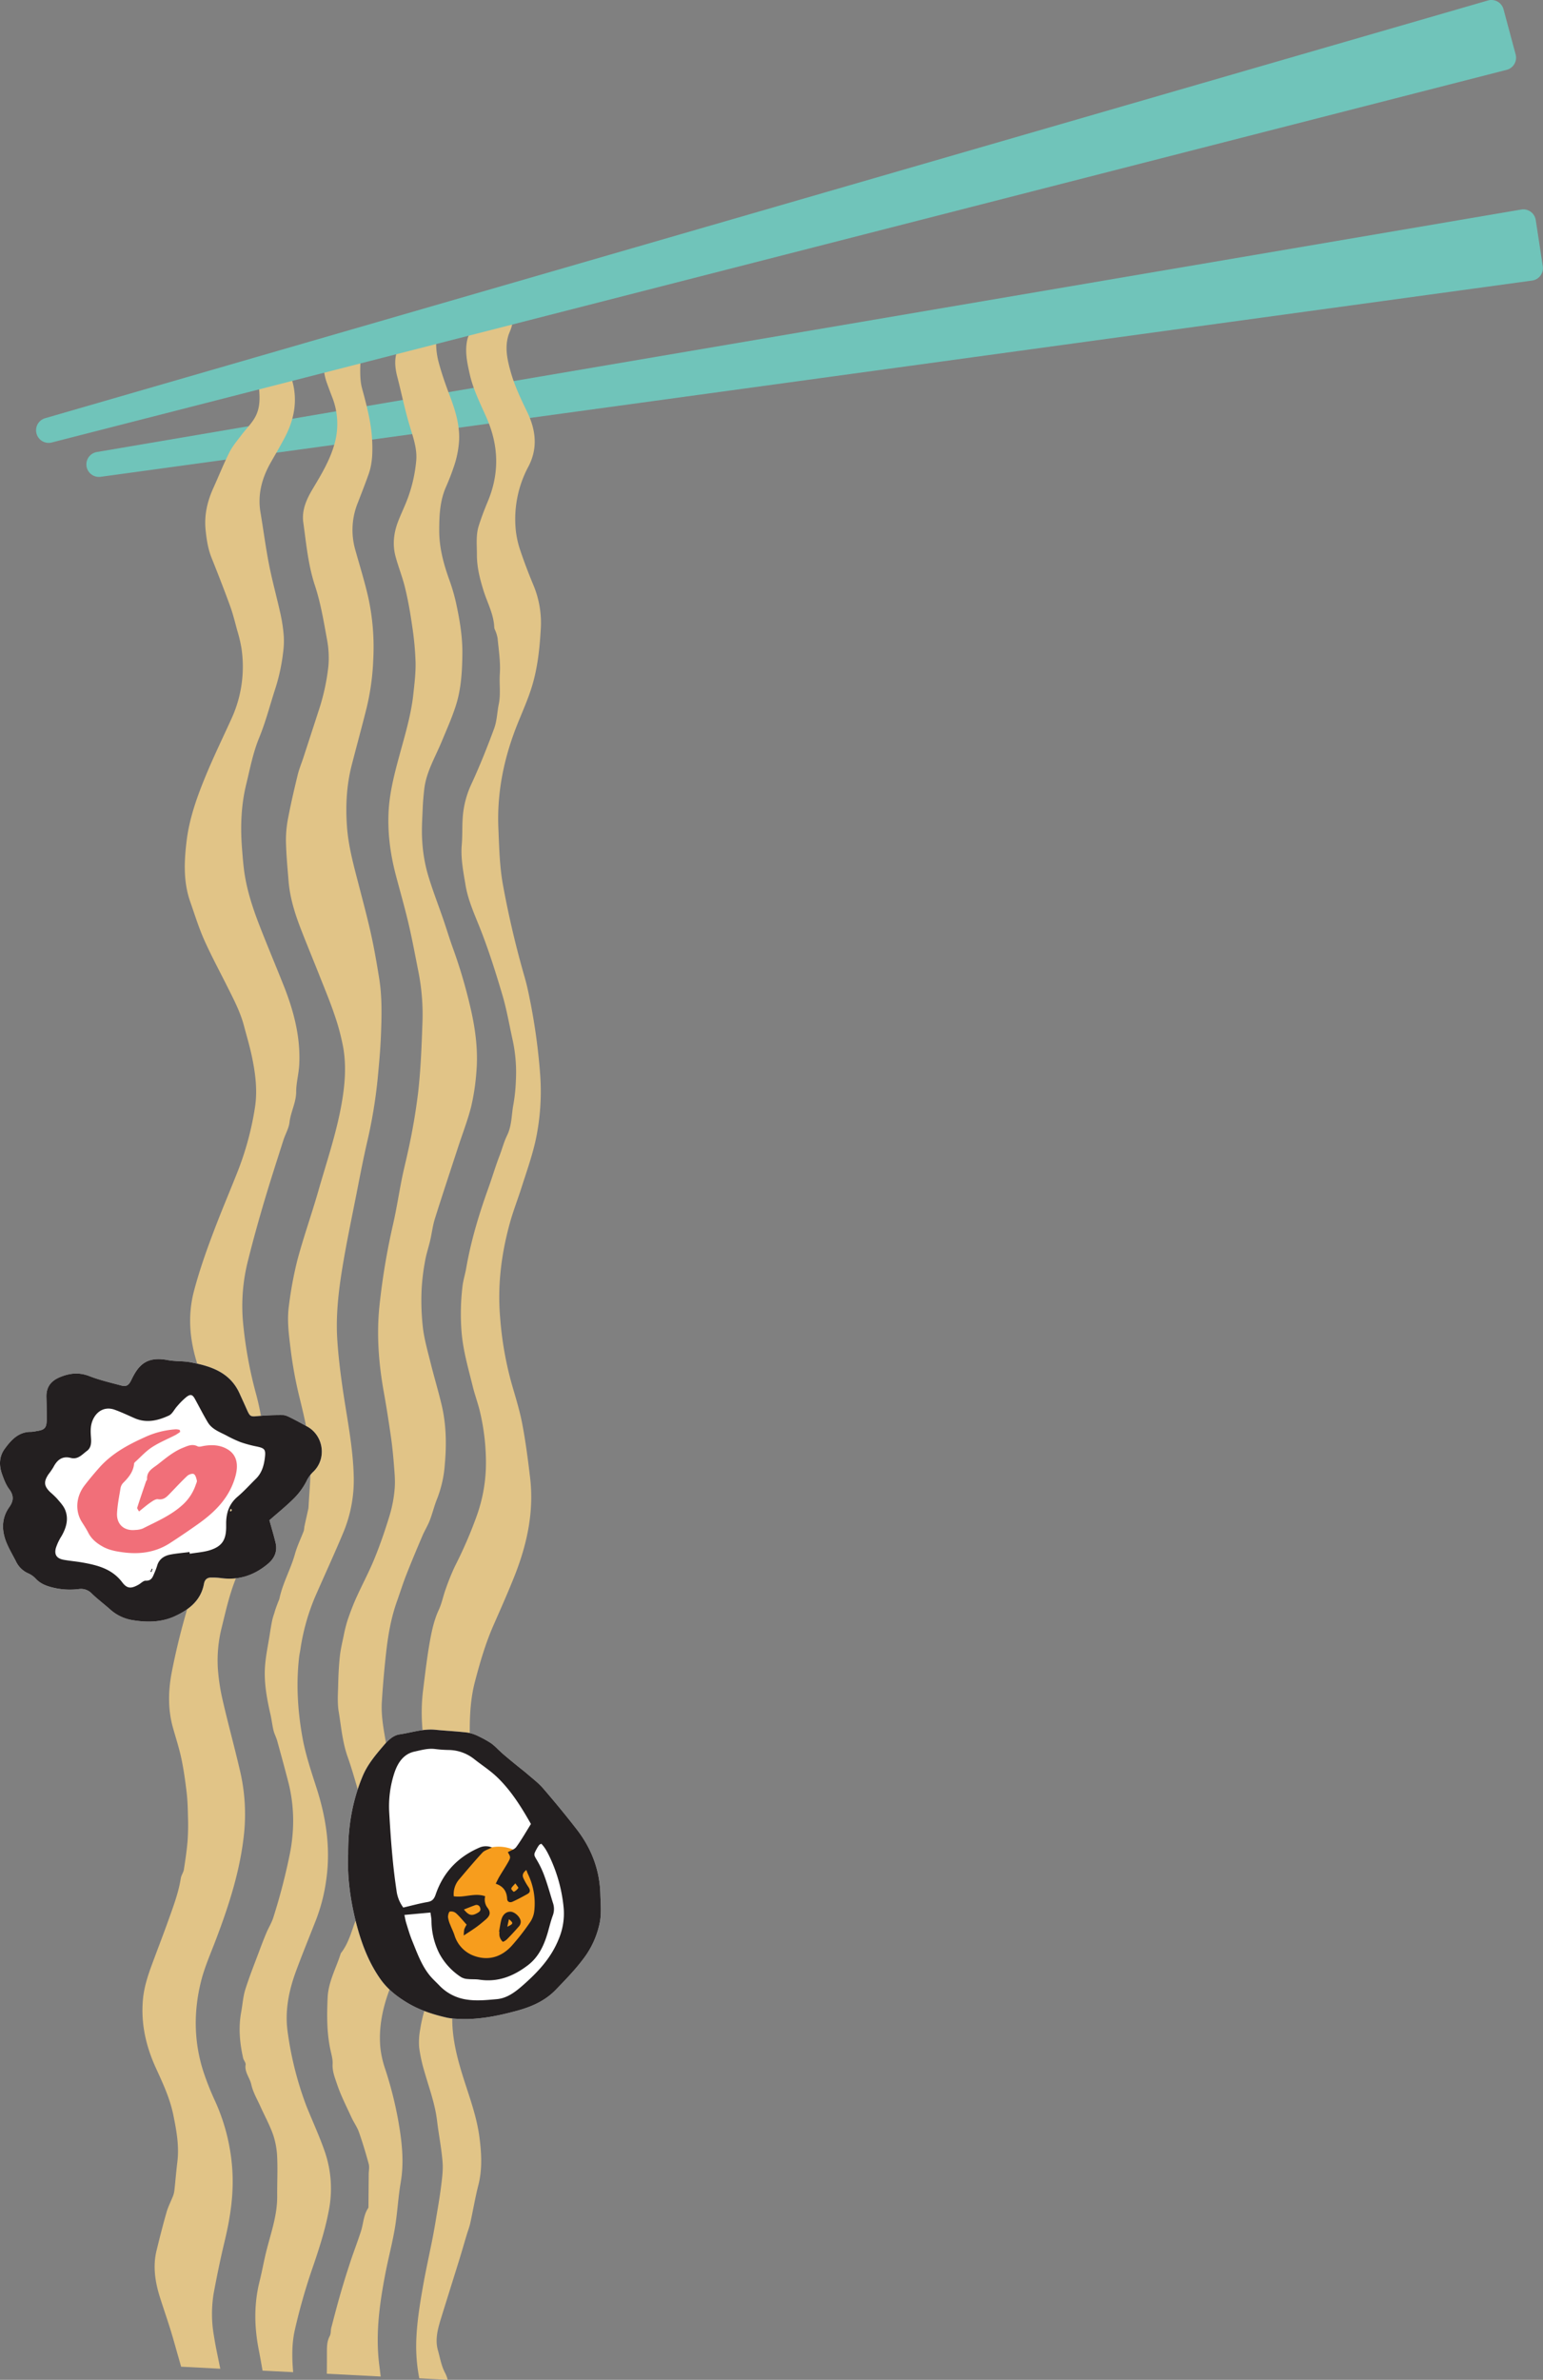 <svg xmlns="http://www.w3.org/2000/svg" viewBox="0 0 1007.96 1554.16"><rect x="0" y="0" width="1007.96" height="1554.16" fill="#808080" stroke="none"/><defs><style>.cls-1{isolation:isolate;}.cls-2{fill:#70c4ba;mix-blend-mode:multiply;}.cls-3{fill:#e1c487;}.cls-4{fill:#fff;}.cls-5{fill:#f79d1d;}.cls-6{fill:#231f20;}.cls-7{fill:#f16f79;}</style></defs><title>cta-noodle</title><g class="cls-1"><g id="Layer_2" data-name="Layer 2"><g id="Layer_1-2" data-name="Layer 1"><path class="cls-2" d="M56.61,305h0a8.2,8.2,0,0,0,9.06,6.39l935.15-128.16a8.2,8.2,0,0,0,7-9.37l-4.6-30.17a8.21,8.21,0,0,0-9.46-6.85L63.27,295.2A8.19,8.19,0,0,0,56.61,305Z"/><path class="cls-3" d="M139.72,1525.31a82.44,82.44,0,0,1-.05-28.16c2.11-11.22,4.41-22.42,7.08-33.53,3.84-15.93,6.21-31.92,4.88-48.35a128.64,128.64,0,0,0-11.11-43.12,177.64,177.64,0,0,1-7.94-20.17c-6-19.24-6.07-38.73-1.27-58,2.34-9.38,6.37-18.4,9.83-27.53,8.63-22.74,16-45.74,18.38-69.94a124.1,124.1,0,0,0-2.81-40.42c-3.57-15.36-7.78-30.61-11.31-46a131.83,131.83,0,0,1-3.13-21.14,87.76,87.76,0,0,1,2.62-26.34c3.05-12.48,5.81-25,11.4-36.87,3.67-7.79,5.67-16.25,8.62-24.34a133.53,133.53,0,0,0,7.68-35.95A165.88,165.88,0,0,0,167,909.38a276.2,276.2,0,0,1-8.26-46,119.91,119.91,0,0,1,3.41-40.73c3.19-12.74,6.71-25.41,10.44-38,3.95-13.37,8.28-26.66,12.52-40,1.24-3.91,3.51-7.67,4-11.63.76-6.79,4.31-12.93,4.36-19.9,0-5.94,1.7-11.85,2-17.81.94-18-3.57-35.14-10.26-51.93-5.35-13.44-11-26.77-16.2-40.26-4.51-11.75-8.28-23.71-9.74-36.13-.55-4.68-.91-9.37-1.26-14.06-1-13.73-.43-27.43,2.84-40.78,2.49-10.18,4.39-20.5,8.47-30.4,4.19-10.19,6.92-20.88,10.3-31.35a124.57,124.57,0,0,0,5.31-24.2,55.67,55.67,0,0,0,.45-10.63,103.27,103.27,0,0,0-2.1-14.4c-2.37-10.78-5.36-21.45-7.49-32.26-2.24-11.38-3.7-22.87-5.63-34.3-2-11.79,1-22.63,6.92-32.95,3-5.27,6.11-10.53,8.93-15.9,7.09-13.49,9-27.34,3.27-41.87-1-2.48-2.05-7.28-4.74-8.73a4.94,4.94,0,0,0-1.84-.46c-10.12-1.1-14.81,3.35-14.1,12.35s2.56,17.85-2.34,26.08c-2.35,3.95-5.8,7.34-8.61,11.07s-5.76,7.17-7.75,11.13c-3.82,7.58-6.94,15.45-10.44,23.16-4.05,8.89-6.16,18-5.13,27.79.64,6.14,1.53,12.14,3.87,18,4.18,10.45,8.28,20.93,12.12,31.49,1.91,5.27,3.23,10.72,4.7,16.11a91,91,0,0,1,2.68,11.25,81.37,81.37,0,0,1-6.24,45.66c-5.68,12.56-11.77,25-17,37.68-5.76,13.94-10.84,28.09-12.61,43.11-1.57,13.26-2.12,26.4,2.43,39.35,2.91,8.29,5.49,16.71,9.06,24.77,4.52,10.2,9.89,20.09,14.9,30.12,4.22,8.44,8.67,16.81,11.08,25.9,1.75,6.64,3.74,13.24,5.16,19.94,2.39,11.26,3.85,22.64,2,34a195.92,195.92,0,0,1-10.58,39.72c-4.68,12-9.79,23.94-14.45,36-5.54,14.33-10.77,28.75-14.7,43.57-4.83,18.24-2.39,35.91,4.1,53.44.2.53.56,1,.76,1.56,2.6,7,5.72,13.94,7.63,21.11,2.25,8.43,3.42,17.09,5.12,25.64a83.45,83.45,0,0,1,.47,28.89c-2.72,18-8.25,35.34-14.44,52.49A450.39,450.39,0,0,0,112.4,1091c-2.46,12.3-2.91,24.66.5,37,1.88,6.78,4.11,13.51,5.57,20.37,1.54,7.27,2.55,14.64,3.43,22,.62,5.22.77,10.49.88,15.74a157,157,0,0,1-.22,15.8c-.51,6.35-1.46,12.67-2.44,19-.3,1.92-1.69,3.7-2,5.62-1.46,9.36-4.81,18.24-8,27.16-3.55,10-7.43,19.91-11.09,29.88-2.68,7.29-5,14.66-5.67,22.4-1.37,15.54,1.95,30.34,8.54,44.7,4.52,9.87,9.11,19.72,11.28,30.33,2.1,10.29,4,20.55,2.66,31-.74,6.08-1.23,12.19-1.9,18.28a15.19,15.19,0,0,1-.88,3.74c-1.39,3.59-3.22,7-4.27,10.72-2.37,8.24-4.45,16.55-6.5,24.87-2.6,10.57-.91,21,2.37,31.22,2.23,7,4.63,13.91,6.79,20.9,1.78,5.73,3.33,11.51,5,17.28l1.87,6.58,25.58,1.32C142.44,1539.7,140.85,1532.53,139.72,1525.31Z"/><path class="cls-3" d="M192.68,1521.23a389.77,389.77,0,0,1,11-38.78c4.43-12.77,8.59-25.53,11.1-38.76a74.22,74.22,0,0,0-2.59-38.5c-3.47-10.06-8-19.8-12-29.74A220,220,0,0,1,188,1327.59c-2.09-13.91.57-27.3,5.38-40.35,4.12-11.17,8.66-22.21,13-33.3a115.44,115.44,0,0,0,6.83-27c2.78-20.11-.17-39.81-6.41-59.23-3.57-11.1-7.31-22.15-9.33-33.63-3.05-17.28-4.07-34.57-2.07-51.95.18-1.56.53-3.09.78-4.64a140.76,140.76,0,0,1,9.65-34.65c6.12-14,12.53-27.86,18.41-41.93a88.94,88.94,0,0,0,6.84-36.44c-.41-19-4.3-37.72-7.06-56.53-1.61-11-3-22.12-3.7-33.22-1-15.72.81-31.36,3.34-46.85,2.63-16.06,6-32,9.16-48,2.23-11.34,4.39-22.69,7-34a322.28,322.28,0,0,0,6.92-41.77c.85-9.09,1.71-18.19,2.08-27.31.5-12.68.89-25.4-1.14-38-1.53-9.45-3.15-18.91-5.21-28.28-2.31-10.48-5.09-20.89-7.79-31.31-3.41-13.19-7.15-26.3-8.06-39.92-.89-13.19-.23-26.24,3-39.09,3.23-12.6,6.69-25.16,9.84-37.78a159.19,159.19,0,0,0,4.35-31.33,152.53,152.53,0,0,0-3.23-40.87c-2.4-10.61-5.69-21.06-8.62-31.58a47.09,47.09,0,0,1,1.78-30.28c2.38-6.16,4.8-12.31,7-18.51,2.51-7,2.71-14.25,2.4-21.57-.51-11.78-3.51-23.17-6.61-34.55-1.85-6.81-1.05-14.48-1-21.41a12.21,12.21,0,0,0-.52-4.38c-1.21-3.28-5.19-5.28-9-5.21A16.28,16.28,0,0,0,216,227c-6.26,5.34-5,16.08-2.49,23,1.11,3.12,2.28,6.22,3.47,9.32A47.64,47.64,0,0,1,218.48,290c-2.93,10.44-8.51,19.78-14.12,29.13-4.08,6.81-7.35,14-6.24,22,1.93,13.83,3.13,27.71,7.61,41.28,3.73,11.28,5.67,23.08,7.8,34.73a64.79,64.79,0,0,1,1,17.83,141.11,141.11,0,0,1-6.63,29.94q-4.81,14.83-9.66,29.68c-1.24,3.8-2.81,7.52-3.75,11.38-2.22,9.12-4.36,18.27-6.12,27.47a75.62,75.62,0,0,0-1.58,15.7c.18,8.82,1,17.63,1.73,26.43.9,10.87,4.19,21.28,8.16,31.51s8.31,20.64,12.4,31c3.24,8.19,6.65,16.34,9.43,24.65a145.58,145.58,0,0,1,5.74,21.58c2.13,12.51,1,24.94-1.26,37.42-3.45,19-9.69,37.34-15,55.89-4.33,15.12-9.64,30-13.7,45.17A246.29,246.29,0,0,0,188.7,853c-1.28,9.35,0,18.72,1.16,28.11a268.89,268.89,0,0,0,5.91,32c3.06,12.51,6.06,25,6.87,37.91.71,11.18-.52,22.15-1.09,33.21a11.81,11.81,0,0,1-.37,2.11c-.79,3.6-1.61,7.2-2.38,10.81a17.32,17.32,0,0,1-.34,2.53c-1.92,5.08-4.36,10-5.8,15.22-2.74,9.86-8,18.95-10.1,29a14,14,0,0,1-.75,2c-.54,1.42-1.08,2.84-1.58,4.26-.38,1.07-.72,2.14-1,3.22a45.75,45.75,0,0,0-1.35,4.47c-.58,2.79-1.06,5.59-1.49,8.4-1.21,8-3.07,16-3.38,24.1-.38,9.79,1.45,19.55,3.65,29.2.8,3.47,1.17,7,2,10.49.57,2.34,1.79,4.55,2.44,6.89,2.49,9,4.95,18,7.27,27a102.4,102.4,0,0,1,3.14,25.86,111.84,111.84,0,0,1-2.24,21.21,394.14,394.14,0,0,1-10.68,41.09c-1.07,3.49-3.11,6.72-4.55,10.13-1.61,3.81-3.09,7.66-4.53,11.53-3.16,8.46-6.54,16.87-9.25,25.45-1.5,4.73-1.77,9.78-2.68,14.67-1.89,10.12-1,20.16,1.24,30.15.33,1.5,1.84,3,1.62,4.34-.8,4.84,2.77,8.56,3.73,13,1.09,5,3.87,9.63,6,14.39,2.78,6.18,6.1,12.19,8.31,18.53a52.33,52.33,0,0,1,2.59,14.72c.38,8.39-.07,16.81,0,25.22s-1.79,16.3-3.95,24.26c-1.18,4.4-2.46,8.77-3.51,13.19-1.44,6.09-2.56,12.26-4.08,18.33-3.74,15-3.4,30-.41,45,.86,4.38,1.62,8.77,2.39,13.16l20,1C190.69,1539.76,190.54,1530.37,192.68,1521.23Z"/><path class="cls-3" d="M290.83,1549.8c-2.56-4.77-3.36-10-4.78-15-1.87-6.6-.24-13.33,1.75-19.82,4.05-13.14,8.2-26.25,12.27-39.39,1.65-5.33,3.17-10.7,4.77-16,.77-2.59,1.78-5.14,2.36-7.76,1.81-8.23,3.18-16.56,5.27-24.73,2.68-10.46,2.08-21,.71-31.46-1.63-12.52-5.93-24.53-9.81-36.57-4.7-14.61-8.63-29.25-7.84-44.59.23-4.41-.18-9,.87-13.21a121,121,0,0,1,10.12-26.92c4.43-8.52,7.17-17.57,9.42-26.7,4-16.18,3.27-32.59.71-48.93-1.89-12-4.34-23.92-6.66-35.86a173.28,173.28,0,0,1-3.12-34.5c.08-10.16.78-20.2,3.38-30.12,3.33-12.73,7-25.32,12.39-37.48,4.68-10.63,9.4-21.26,13.65-32,8.09-20.56,12.6-41.7,10-63.74-1.4-11.77-2.91-23.56-5.14-35.22-1.72-9-4.52-17.81-7.05-26.66a223.38,223.38,0,0,1-7.45-43.53c-1.68-20.68.91-41,6.44-61,2.17-7.84,5.17-15.48,7.65-23.26,3.86-12.11,8.24-24.09,10.31-36.67a151.77,151.77,0,0,0,1.83-36.68,398.64,398.64,0,0,0-6-45.45c-1.21-6.18-2.42-12.38-4.17-18.45q-8.55-29.64-14.09-59.85c-2.3-12.42-2.52-25-3.06-37.54-1-23.92,3.87-46.71,12.89-68.91,3.19-7.87,6.66-15.68,9.11-23.74,3.7-12.25,5-24.9,5.72-37.6a64,64,0,0,0-4.92-28.56c-3.07-7.35-5.9-14.79-8.43-22.3a61.09,61.09,0,0,1-3-13.38,72.65,72.65,0,0,1,8.25-41.53c6.28-11.94,4.87-23.95-.78-35.61-4.12-8.5-8.18-17-10.72-26-2.2-7.75-4-15.63-1.68-23.67,1-3.61,5.17-9.81.27-12.43s-13.86.17-17.94,3.08-7.88,6.86-9,11.52c-1.82,7.59-.19,15.18,1.52,22.77,2.23,9.88,6.8,19,10.89,28.22,8.15,18.41,8.59,36.62.87,55-2.16,5.17-4.16,10.41-5.84,15.73-2,6.24-1.21,12.73-1.23,19.15,0,7.95,1.93,15.52,4.28,23.11,2.5,8.06,6.8,15.7,7.05,24.29a8.16,8.16,0,0,0,.7,2,24.24,24.24,0,0,1,1.48,4.89c.71,7.79,2,15.54,1.46,23.42-.44,6.5.66,13.06-.67,19.56-1.08,5.3-1.18,10.88-3,15.92-4.55,12.35-9.45,24.63-15,36.61a61.34,61.34,0,0,0-5.6,22.26c-.38,5.69-.1,11.42-.59,17.09-.76,8.92,1,17.6,2.45,26.34,1.51,9.26,5.32,17.92,8.82,26.6,5.95,14.77,10.7,29.86,15.2,45,2.85,9.6,4.52,19.49,6.68,29.26A99.88,99.88,0,0,1,337,705.55a113.06,113.06,0,0,1-1.62,15.7c-1.3,6.78-.93,13.75-4.19,20.38-2,4.09-3.18,8.73-4.86,13.1-2.72,7.09-4.86,14.37-7.43,21.52-6.1,17-11.29,34.27-14.37,52-.68,3.93-1.93,7.79-2.4,11.73a151.18,151.18,0,0,0-.65,29.4c.93,12.31,4.42,24.16,7.36,36.11,1.27,5.13,3.1,10.16,4.42,15.28a145.94,145.94,0,0,1,4.19,33.91,102.6,102.6,0,0,1-6,35.2,280.92,280.92,0,0,1-14.2,32.82,150.79,150.79,0,0,0-6.12,15.12c-1.63,4.43-2.47,9.14-4.46,13.41-3.14,6.77-4.64,13.89-5.91,21-1.87,10.52-3.08,21.16-4.4,31.76-1.86,15-.61,30,2.61,44.7,2.53,11.57,6.44,22.91,9.8,34.34,2.56,8.7,5.55,17.3,7.77,26.06,4.13,16.29,5.75,32.69,1.47,49.14-1.23,4.7-2.08,9.54-3.85,14.06-3,7.58-6.44,15-9.88,22.42-4.57,9.83-8.15,19.93-9.78,30.54a44.63,44.63,0,0,0-.68,11.91,101.45,101.45,0,0,0,3.5,15.93c3,10.51,6.86,20.81,8.16,31.68,1.08,9.07,2.91,18.08,3.63,27.17.43,5.5-.38,11.11-1.07,16.61-.9,7.21-2.2,14.36-3.39,21.53-.62,3.76-1.29,7.51-2,11.25-2.16,10.91-4.6,21.77-6.51,32.71-2.05,11.79-3.92,23.59-4.25,35.6a110.24,110.24,0,0,0,2,23.52l18.54,1A18.83,18.83,0,0,0,290.83,1549.8Z"/><path class="cls-3" d="M247.67,1543.82c-2.4-19.81.27-39.3,4-58.71,1.92-10.08,4.6-20,6.3-30.16,1.66-9.83,2.1-19.85,3.79-29.68,2.35-13.6.76-27-1.61-40.43a249.38,249.38,0,0,0-8.55-33.75,63.76,63.76,0,0,1-3.16-14.19c-1.28-14.93,2.35-29.15,8.17-43,3.74-8.86,7.35-17.78,11.43-26.52,3-6.44,4.19-13.28,5.93-20,2-7.7.9-15.59.23-23.39a101.82,101.82,0,0,0-1.69-12.28,260.51,260.51,0,0,0-10.1-34.22c-3.47-9.62-5.74-19.59-8.36-29.45-1-3.73-1.5-7.56-2.17-11.36-1.48-8.45-3-16.94-2.43-25.5.65-10.5,1.58-21,2.73-31.43,1.28-11.62,3.22-23.14,7.23-34.28,2-5.66,3.8-11.4,6-17,3.35-8.53,6.91-17,10.51-25.45,1.46-3.43,3.49-6.66,4.83-10.13,1.81-4.67,2.93-9.57,4.83-14.2a76.19,76.19,0,0,0,5-22.5c1.16-13,.94-26-2.1-38.77-2.14-9-4.85-18-7.1-27-1.9-7.64-4.1-15.27-5.08-23a158.89,158.89,0,0,1-.93-24.29,141.15,141.15,0,0,1,2.27-19.4c.77-4.61,2.32-9.1,3.38-13.68s1.63-9.55,3.07-14.16c4.93-15.7,10.14-31.34,15.25-47,2.84-8.69,6.18-17.26,8.41-26.07a143.85,143.85,0,0,0,3.41-22.34c1.32-14.73-.68-29.31-4.14-43.71a332.39,332.39,0,0,0-10.95-37c-2.34-6.36-4.26-12.84-6.45-19.24-3.5-10.2-7.49-20.27-10.44-30.59a100.82,100.82,0,0,1-3.36-20.69c-.49-7,0-14,.29-20.93.17-4.4.55-8.8,1.06-13.17,1.31-11.1,7.2-20.76,11.42-31,3.3-7.95,6.85-15.86,9.39-24,3.32-10.71,3.92-21.81,4.06-33,.14-11.49-1.79-22.69-4.23-33.86a125.06,125.06,0,0,0-4.52-15.22c-3.64-10.24-6.36-20.61-6.37-31.4,0-9.72.36-19.41,4.39-28.61,1.79-4.08,3.44-8.22,4.86-12.42a64.73,64.73,0,0,0,3.76-18.4c.37-10-2.57-19.46-6.13-28.84-2.65-7-5.15-14.07-7.09-21.24a48.49,48.49,0,0,1-1.81-13.14c0-2.34,2.81-6.41-.17-8a6.08,6.08,0,0,0-2.82-.54,25.56,25.56,0,0,0-16,5.27c-8.53,6.72-8.84,15.87-6.39,25.29,2.76,10.62,4.93,21.54,8.1,32,2.23,7.4,4.93,14.87,4.29,22.63a95.28,95.28,0,0,1-5.44,24.41c-1.94,5.38-4.56,10.54-6.57,15.9-2.72,7.25-3.54,14.76-1.55,22.28,1.84,6.93,4.6,13.68,6.26,20.63,2,8.21,3.44,16.53,4.63,24.86a196.29,196.29,0,0,1,2.23,23.79c.15,6.92-.72,13.88-1.46,20.79-1.49,13.76-5.56,27-9.19,40.39-3.07,11.31-6,22.58-6.85,34.33-1,14.81.86,29.27,4.65,43.63,2.81,10.66,5.87,21.26,8.37,32,2.45,10.46,4.35,21,6.47,31.54A144.23,144.23,0,0,1,275.92,669c-.52,14.81-1.09,29.6-2.77,44.38a398.76,398.76,0,0,1-6.86,39.58c-1.2,5.55-2.62,11.06-3.73,16.62-2,9.93-3.51,19.94-5.76,29.81a450.07,450.07,0,0,0-8.89,53.12c-2,19-.55,37.89,2.83,56.72,1.72,9.54,3.19,19.11,4.58,28.69.85,5.93,1.47,11.88,1.94,17.84.42,5.36,1,10.78.58,16.1a84.09,84.09,0,0,1-3.23,17.49c-2.89,9.57-6.15,19.07-9.93,28.36-3.56,8.77-8.11,17.19-12,25.85-2.12,4.71-3.95,9.55-5.6,14.42a92.11,92.11,0,0,0-2.6,10.38c-.94,4.44-2,8.89-2.48,13.39-.63,5.91-.93,11.86-1.07,17.8-.13,6.12-.66,12.34.34,18.34,1.64,9.82,2.41,19.79,5.81,29.37,2.44,6.88,4.43,13.89,6.49,20.88,1.83,6.18,4.05,12.33,5.09,18.62a153.05,153.05,0,0,1,1.78,22.11,111.08,111.08,0,0,1-7.51,43.61c-3.12,7.82-4.84,16.19-10.3,23.13-3,9.63-8.15,18.58-8.61,29-.5,11.45-.6,22.76,1.83,34.06.65,3.06,1.61,6.2,1.43,9.25-.28,4.67,1.49,9,2.88,13.13,2.47,7.41,6.13,14.52,9.42,21.7,1.48,3.25,3.7,6.26,4.87,9.58,2.42,6.87,4.52,13.84,6.41,20.84.58,2.12,0,4.49,0,6.74q-.09,10.63-.17,21.25a1.56,1.56,0,0,1-.18.83c-3.09,4.63-3.09,10.08-4.7,15.09-2.27,7.08-5,14-7.29,21.09q-3.28,9.93-6.18,20c-2.1,7.28-4,14.61-5.91,21.93-.47,1.79-.17,3.86-1,5.44-1.73,3.19-1.87,6.51-1.87,9.92,0,4.91,0,9.82-.07,14.72l35.2,1.82Z"/><path class="cls-2" d="M24,283.6h0A8.18,8.18,0,0,0,33.7,289L984.09,45.65a8.2,8.2,0,0,0,6-10.09L982.18,6.08A8.2,8.2,0,0,0,972,.31L29.53,273.1A8.2,8.2,0,0,0,24,283.6Z"/><path class="cls-4" d="M227.43,1210.81c-.1-18.33,2.83-35.1,9.52-51,3.2-7.6,8.38-13.69,13.57-19.79,3-3.51,6.25-6.74,10.51-7.37,7.81-1.15,15.46-3.83,23.51-3,7,.69,14,1,20.95,1.83a25.27,25.27,0,0,1,7.31,2.51,65.3,65.3,0,0,1,8.12,4.53,37.11,37.11,0,0,1,4.48,4c1.16,1,2.27,2.15,3.46,3.16q4.11,3.48,8.29,6.89c2.42,2,4.92,3.86,7.29,5.91,3.55,3.09,7.36,5.93,10.43,9.5,7.58,8.81,15,17.78,22.12,27,9.3,12.15,14.79,26,15.19,42.09.16,6.09.81,12.11-.34,18.24a57.69,57.69,0,0,1-11,24.22c-5.36,7.13-11.62,13.51-17.76,19.9-7.26,7.54-16.5,11.35-26,13.89-12.57,3.38-25.35,5.93-38.45,5.08a41.94,41.94,0,0,1-6.34-.67c-9.14-2.06-18.1-4.9-26.26-9.83-6.75-4.08-12.93-8.81-17.82-15.86-8-11.53-12.61-24.41-16-38C228.65,1239.55,226.79,1224.88,227.43,1210.81Z"/><path class="cls-5" d="M309.27,1212.37c-5.58,5-9.48,11.86-12.47,19-3.21,7.68-5.51,16-5.16,24.45s3.64,17,9.89,22c7.93,6.39,19.07,6.06,28.36,2.43,8-3.12,15.46-8.73,19.35-16.9,2.27-4.77,3.21-10.15,3.66-15.49.76-9,.13-18.43-3.7-26.47C341.58,1205.39,322.06,1200.94,309.27,1212.37Z"/><path class="cls-6" d="M227.43,1210.81c-.1-18.33,2.83-35.1,9.52-51,3.2-7.6,8.38-13.69,13.57-19.79,3-3.51,6.25-6.74,10.51-7.37,7.81-1.15,15.46-3.83,23.51-3,7,.69,14,1,20.95,1.83a25.27,25.27,0,0,1,7.31,2.51,65.3,65.3,0,0,1,8.12,4.53,37.11,37.11,0,0,1,4.48,4c1.16,1,2.27,2.15,3.46,3.16q4.11,3.48,8.29,6.89c2.42,2,4.92,3.86,7.29,5.91,3.55,3.09,7.36,5.93,10.43,9.5,7.58,8.81,15,17.78,22.12,27,9.3,12.15,14.79,26,15.19,42.09.16,6.09.81,12.11-.34,18.24a57.69,57.69,0,0,1-11,24.22c-5.36,7.13-11.62,13.51-17.76,19.9-7.26,7.54-16.5,11.35-26,13.89-12.57,3.38-25.35,5.93-38.45,5.08a41.94,41.94,0,0,1-6.34-.67c-9.14-2.06-18.1-4.9-26.26-9.83-6.75-4.08-12.93-8.81-17.82-15.86-8-11.53-12.61-24.41-16-38C228.65,1239.55,226.79,1224.88,227.43,1210.81Zm119.4-19.64c-6.37-11.29-13.09-21.94-22.05-30.55-4.65-4.46-10.11-7.93-15.14-11.93a27.3,27.3,0,0,0-16.7-5.85,86.48,86.48,0,0,1-8.67-.62c-4.66-.61-9,.69-13.53,1.67-7.25,1.59-10.94,7.43-13.11,13.9a69.87,69.87,0,0,0-3.34,26.34c.53,9.21,1.13,18.42,2,27.6q1,11.34,2.69,22.59a23.54,23.54,0,0,0,4.46,11.42c5.47-1.28,10.62-2.71,15.84-3.61,3-.5,4.3-1.91,5.35-5,5.07-14.81,14.94-24.6,28.31-30.43a10.4,10.4,0,0,1,8.41-.2c-2.59,1.36-4.86,1.89-6.24,3.39-5.27,5.71-10.29,11.69-15.34,17.64a14.76,14.76,0,0,0-3.35,10.83c6.75,1.16,13.54-2.45,20.52,0a8.89,8.89,0,0,0,1.71,7.78c2.08,2.93,1.47,5-1.5,7.54-1.91,1.63-3.83,3.26-5.85,4.72-2.45,1.78-5,3.38-8.34,5.59a21,21,0,0,1,.34-4.08,18.59,18.59,0,0,1,1.53-3c-2.45-2.7-4.52-5.3-6.93-7.47a5,5,0,0,0-4.05-1.08c-.65.15-1.26,2.45-1.18,3.72a19,19,0,0,0,1.48,5c.86,2.27,2,4.43,2.74,6.74a20.81,20.81,0,0,0,11.36,12.9c9.39,4,18.47,2.08,25.77-5.72a148.07,148.07,0,0,0,12.38-15.86,16.15,16.15,0,0,0,2.63-7.29,44,44,0,0,0-4.11-23.91c-.42-.87-.72-1.81-1.08-2.72-2.72,2.09-2.6,3.82-1.92,5.34a38,38,0,0,0,3.29,5.8c1.23,1.83,1.36,3.4-.61,4.5-3.23,1.81-6.49,3.58-9.84,5.08-1.48.66-3.36.31-3.47-1.91-.27-5.06-2.62-8.23-7.46-9.86.9-1.76,1.54-3.2,2.33-4.53,1.72-2.92,3.58-5.75,5.28-8.68,2.31-4,2.26-4,.3-7.37,1.89-1.12,4.33-1.77,5.55-3.45C340.63,1201.58,343.5,1196.5,346.83,1191.17Zm-82.65,59.38c.45,2.07.68,3.67,1.15,5.18,1.22,3.9,2.35,7.87,3.89,11.63,3.38,8.27,6.36,16.82,12.22,23.58,1.77,2,3.78,3.83,5.64,5.77a30.58,30.58,0,0,0,17.87,9.13c6.4,1,13.07.3,19.57-.28s11.7-4.37,16.64-8.69c9.79-8.56,18.78-17.89,23.87-30.68a42.7,42.7,0,0,0,3.17-20.3,99.53,99.53,0,0,0-8.83-32.6c-1.58-3.32-3.2-6.63-5.79-9.24-.62.37-1.11.5-1.37.84a19.71,19.71,0,0,0-1.56,2.43c-2.22,4.06-2,3.92.29,7.82a61.61,61.61,0,0,1,4.89,10.54c2,5.52,3.56,11.21,5.31,16.83a12.09,12.09,0,0,1,.06,8.18c-1.3,3.51-2.2,7.19-3.22,10.82-2.44,8.64-6,16.42-13.08,21.86-9.56,7.33-19.87,11.28-31.74,9.46-2.53-.39-5.13-.14-7.68-.42a9.53,9.53,0,0,1-4.32-1.27,41.82,41.82,0,0,1-14.3-15.64,48.22,48.22,0,0,1-5-20.89c0-1.73-.39-3.45-.65-5.61Zm38.88-3.53c3.21,4,5.24,4.31,8.83,2.26,1.3-.74,2.43-1.53,1.76-3.39a2.42,2.42,0,0,0-3.32-1.68C308.06,1245,305.85,1245.93,303.06,1247Zm33.59-17.08c-1.22,1.45-2.28,2.27-2.68,3.38-.16.42,1.47,2.25,1.76,2.12a7.72,7.72,0,0,0,2.88-2.52C338.77,1232.7,337.62,1231.38,336.65,1229.94Z"/><path class="cls-6" d="M326,1261.53c.48-2.58.82-5.2,1.46-7.72.92-3.59,3.39-5.56,6.27-5.34,2.64.21,6.11,3.41,6.42,6.23a4.53,4.53,0,0,1-.87,3c-2.58,3-5.29,5.91-8.06,8.72-.8.8-2.47,1.9-2.89,1.57a7.43,7.43,0,0,1-2-3.5,10,10,0,0,1-.05-3Zm6.46-8.17c-.36,1.64-.66,3.06-1.06,4.91C335.46,1256.32,335.54,1255.94,332.49,1253.36Z"/><path class="cls-4" d="M176,992.8c1.41,5.08,2.85,9.83,4,14.65,1.39,5.59-.66,10.17-4.88,13.74-8.88,7.52-19.05,11-30.77,9.39a44.23,44.23,0,0,0-6.61-.33c-2.57,0-4,1.49-4.49,4-2,11-9.83,17-19.09,21.26-8.6,3.93-17.91,4.11-27.17,2.6a28.66,28.66,0,0,1-14.86-6.9c-4-3.57-8.3-6.77-12.14-10.47a9.65,9.65,0,0,0-8.43-3,46.52,46.52,0,0,1-18.11-1.24c-3.78-1-7.26-2.48-10.05-5.46a14.87,14.87,0,0,0-4.89-3.51,16,16,0,0,1-8.12-7.93c-2.26-4.41-4.87-8.7-6.6-13.31C1,998.67,1.15,991.08,6.12,984.14c2.79-3.91,3-7.48-.09-11.6-2.17-2.88-3.52-6.49-4.74-9.95-2-5.66-1.86-11.45,1.77-16.41,4.27-5.84,9.11-11.22,17.36-11.1a20.55,20.55,0,0,0,3.28-.46c5.62-.83,6.78-2.07,6.82-7.82,0-4.79-.07-9.59-.2-14.38-.19-6.54,2.85-10.59,8.88-13.09,6.44-2.67,12.51-3.25,19.22-.64s13.71,4.23,20.64,6.09c3.57,1,5.1-.15,6.81-3.74,4.5-9.42,9.84-15.5,23.72-12.83,4.84.93,9.93.52,14.77,1.42,13.36,2.48,25.88,6.53,32.13,20.36,1.67,3.7,3.37,7.38,5,11.07,1.86,4.09,2.42,4.15,6.73,3.74a162,162,0,0,1,16.49-.68c1.86,0,3.79,1.06,5.55,1.93,3.46,1.71,6.84,3.62,10.24,5.46,11.08,6,13.11,21.45,3.84,29.92a21.44,21.44,0,0,0-4.28,6.19,44.86,44.86,0,0,1-7.73,10.6C187.32,983.28,181.7,987.79,176,992.8Zm-25.29-7.46-.6,1.42c.29.08.69.31.84.2a1.34,1.34,0,0,0,.48-.91C151.46,985.86,151.06,985.65,150.73,985.34Z"/><path class="cls-6" d="M176,992.8c1.41,5.08,2.85,9.83,4,14.65,1.39,5.59-.66,10.17-4.88,13.74-8.88,7.52-19.05,11-30.77,9.39a44.23,44.23,0,0,0-6.61-.33c-2.57,0-4,1.49-4.49,4-2,11-9.83,17-19.09,21.26-8.6,3.93-17.91,4.11-27.17,2.6a28.66,28.66,0,0,1-14.86-6.9c-4-3.57-8.3-6.77-12.14-10.47a9.65,9.65,0,0,0-8.43-3,46.52,46.52,0,0,1-18.11-1.24c-3.78-1-7.26-2.48-10.05-5.46a14.87,14.87,0,0,0-4.89-3.51,16,16,0,0,1-8.12-7.93c-2.26-4.41-4.87-8.7-6.6-13.31C1,998.67,1.15,991.08,6.12,984.14c2.79-3.91,3-7.48-.09-11.6-2.17-2.88-3.52-6.49-4.74-9.95-2-5.66-1.86-11.45,1.77-16.41,4.27-5.84,9.11-11.22,17.36-11.1a20.55,20.55,0,0,0,3.28-.46c5.62-.83,6.78-2.07,6.82-7.82,0-4.79-.07-9.59-.2-14.38-.19-6.54,2.85-10.59,8.88-13.09,6.44-2.67,12.51-3.25,19.22-.64s13.71,4.23,20.64,6.09c3.57,1,5.1-.15,6.81-3.74,4.5-9.42,9.84-15.5,23.72-12.83,4.84.93,9.93.52,14.77,1.42,13.36,2.48,25.88,6.53,32.13,20.36,1.67,3.7,3.37,7.38,5,11.07,1.86,4.09,2.42,4.15,6.73,3.74a162,162,0,0,1,16.49-.68c1.86,0,3.79,1.06,5.55,1.93,3.46,1.71,6.84,3.62,10.24,5.46,11.08,6,13.11,21.45,3.84,29.92a21.44,21.44,0,0,0-4.28,6.19,44.86,44.86,0,0,1-7.73,10.6C187.32,983.28,181.7,987.79,176,992.8Zm-52.21,20.76.17,1.12c4.34-.72,8.82-1,13-2.26,7.91-2.47,10.62-6.53,10.78-14.68,0-1.11,0-2.22,0-3.32.11-6.76,2.15-12.53,7.56-17.08,4.21-3.56,7.92-7.72,11.87-11.6s5.27-8.79,5.89-14-.28-6-5.31-7.08a79.09,79.09,0,0,1-10.61-2.86,81.41,81.41,0,0,1-9.41-4.43c-4.4-2.28-9.3-4-12-8.54-3-5-5.62-10.23-8.45-15.34-1.5-2.69-2.74-3.2-5.31-1.32a45.1,45.1,0,0,0-6.21,6.15c-1.87,2-3.17,5.06-5.43,6.11-7.12,3.3-14.62,5.13-22.39,1.74-4.39-1.92-8.72-4-13.23-5.6-6.17-2.13-11.63.89-14.17,6.94-1.59,3.78-1.4,7.55-1.09,11.42.26,3.23.12,6.56-2.66,8.6-3.1,2.27-5.8,5.79-10.54,4.58-5.66-1.46-9,1.39-11.44,6.16a52.64,52.64,0,0,1-3.15,4.54c-3.24,4.87-2.94,7.7,1.18,11.68a60.37,60.37,0,0,1,4.41,4.19c1.88,2.23,4,4.44,5.15,7,2.62,6,1,11.83-2.13,17.35a34.19,34.19,0,0,0-3.77,7.92c-1.19,4.47.65,6.91,5.27,7.72,3.82.67,7.69,1,11.5,1.64,10.1,1.76,19.8,4.09,26.55,13,3.24,4.29,5.84,4.26,10.63,1.6,1.61-.89,3.2-2.7,4.74-2.63,3.48.15,4.43-2,5.41-4.42a46.8,46.8,0,0,0,2-5.17c1.14-4.28,4.28-6.47,8.17-7.36C115,1014.45,119.45,1014.15,123.81,1013.56Zm26.92-28.22-.6,1.42c.29.08.69.31.84.2a1.34,1.34,0,0,0,.48-.91C151.46,985.86,151.06,985.65,150.73,985.34Z"/><path class="cls-7" d="M117.71,935.1a31.86,31.86,0,0,1-3,2c-5.18,2.68-10.66,4.89-15.51,8.07-4.05,2.65-7.37,6.4-11,9.67a1.64,1.64,0,0,0-.59.91c-.46,5.33-3.57,9.1-7.16,12.68a6.6,6.6,0,0,0-1.71,3.4c-.9,5.45-2,10.9-2.29,16.39-.36,7.33,4.7,11.7,11.89,10.93a14.58,14.58,0,0,0,4.87-.91c9.19-4.66,18.79-8.68,26.46-15.85a31.09,31.09,0,0,0,8.27-12.93c.3-.86.84-1.85.65-2.63-.38-1.52-.84-3.58-2-4.19-.94-.53-3.23.25-4.23,1.18-3.87,3.62-7.46,7.53-11.15,11.33-2.18,2.25-4.13,4.55-8,3.92-1.48-.24-3.4,1.11-4.86,2.11-2.51,1.73-4.82,3.74-7.57,5.91-.61-1.24-1.3-2-1.15-2.44,1.84-5.74,3.79-11.44,5.74-17.15.17-.52.74-1,.71-1.48-.36-5.48,4-7.25,7.41-10,5.07-4,10-8.14,16.11-10.58,3.12-1.25,6-2.68,9.48-.91,1.09.56,2.84-.07,4.26-.3,5.43-.88,10.71-.57,15.51,2.37,5.7,3.49,7,9.57,5.07,17-3.71,14.14-13.16,23.62-24.53,31.68q-9,6.38-18.26,12.39c-9.42,6.13-19.8,7.54-30.78,6.08-4.6-.62-9.08-1.42-13.2-3.71-3.94-2.19-7.32-4.88-9.44-9-1.25-2.45-2.76-4.77-4.23-7.1-4.49-7.1-3.91-16.48,1.73-23.84,3.13-4.08,6.43-8,9.86-11.87,8.07-9,18.33-14.61,29.19-19.5a56.57,56.57,0,0,1,20.7-5.32,11.38,11.38,0,0,1,2.42.38C117.53,934.27,117.62,934.68,117.71,935.1Z"/><path class="cls-6" d="M99.64,1024.57l-.76,2.1-.58-.23.87-2Z"/></g></g></g></svg>
